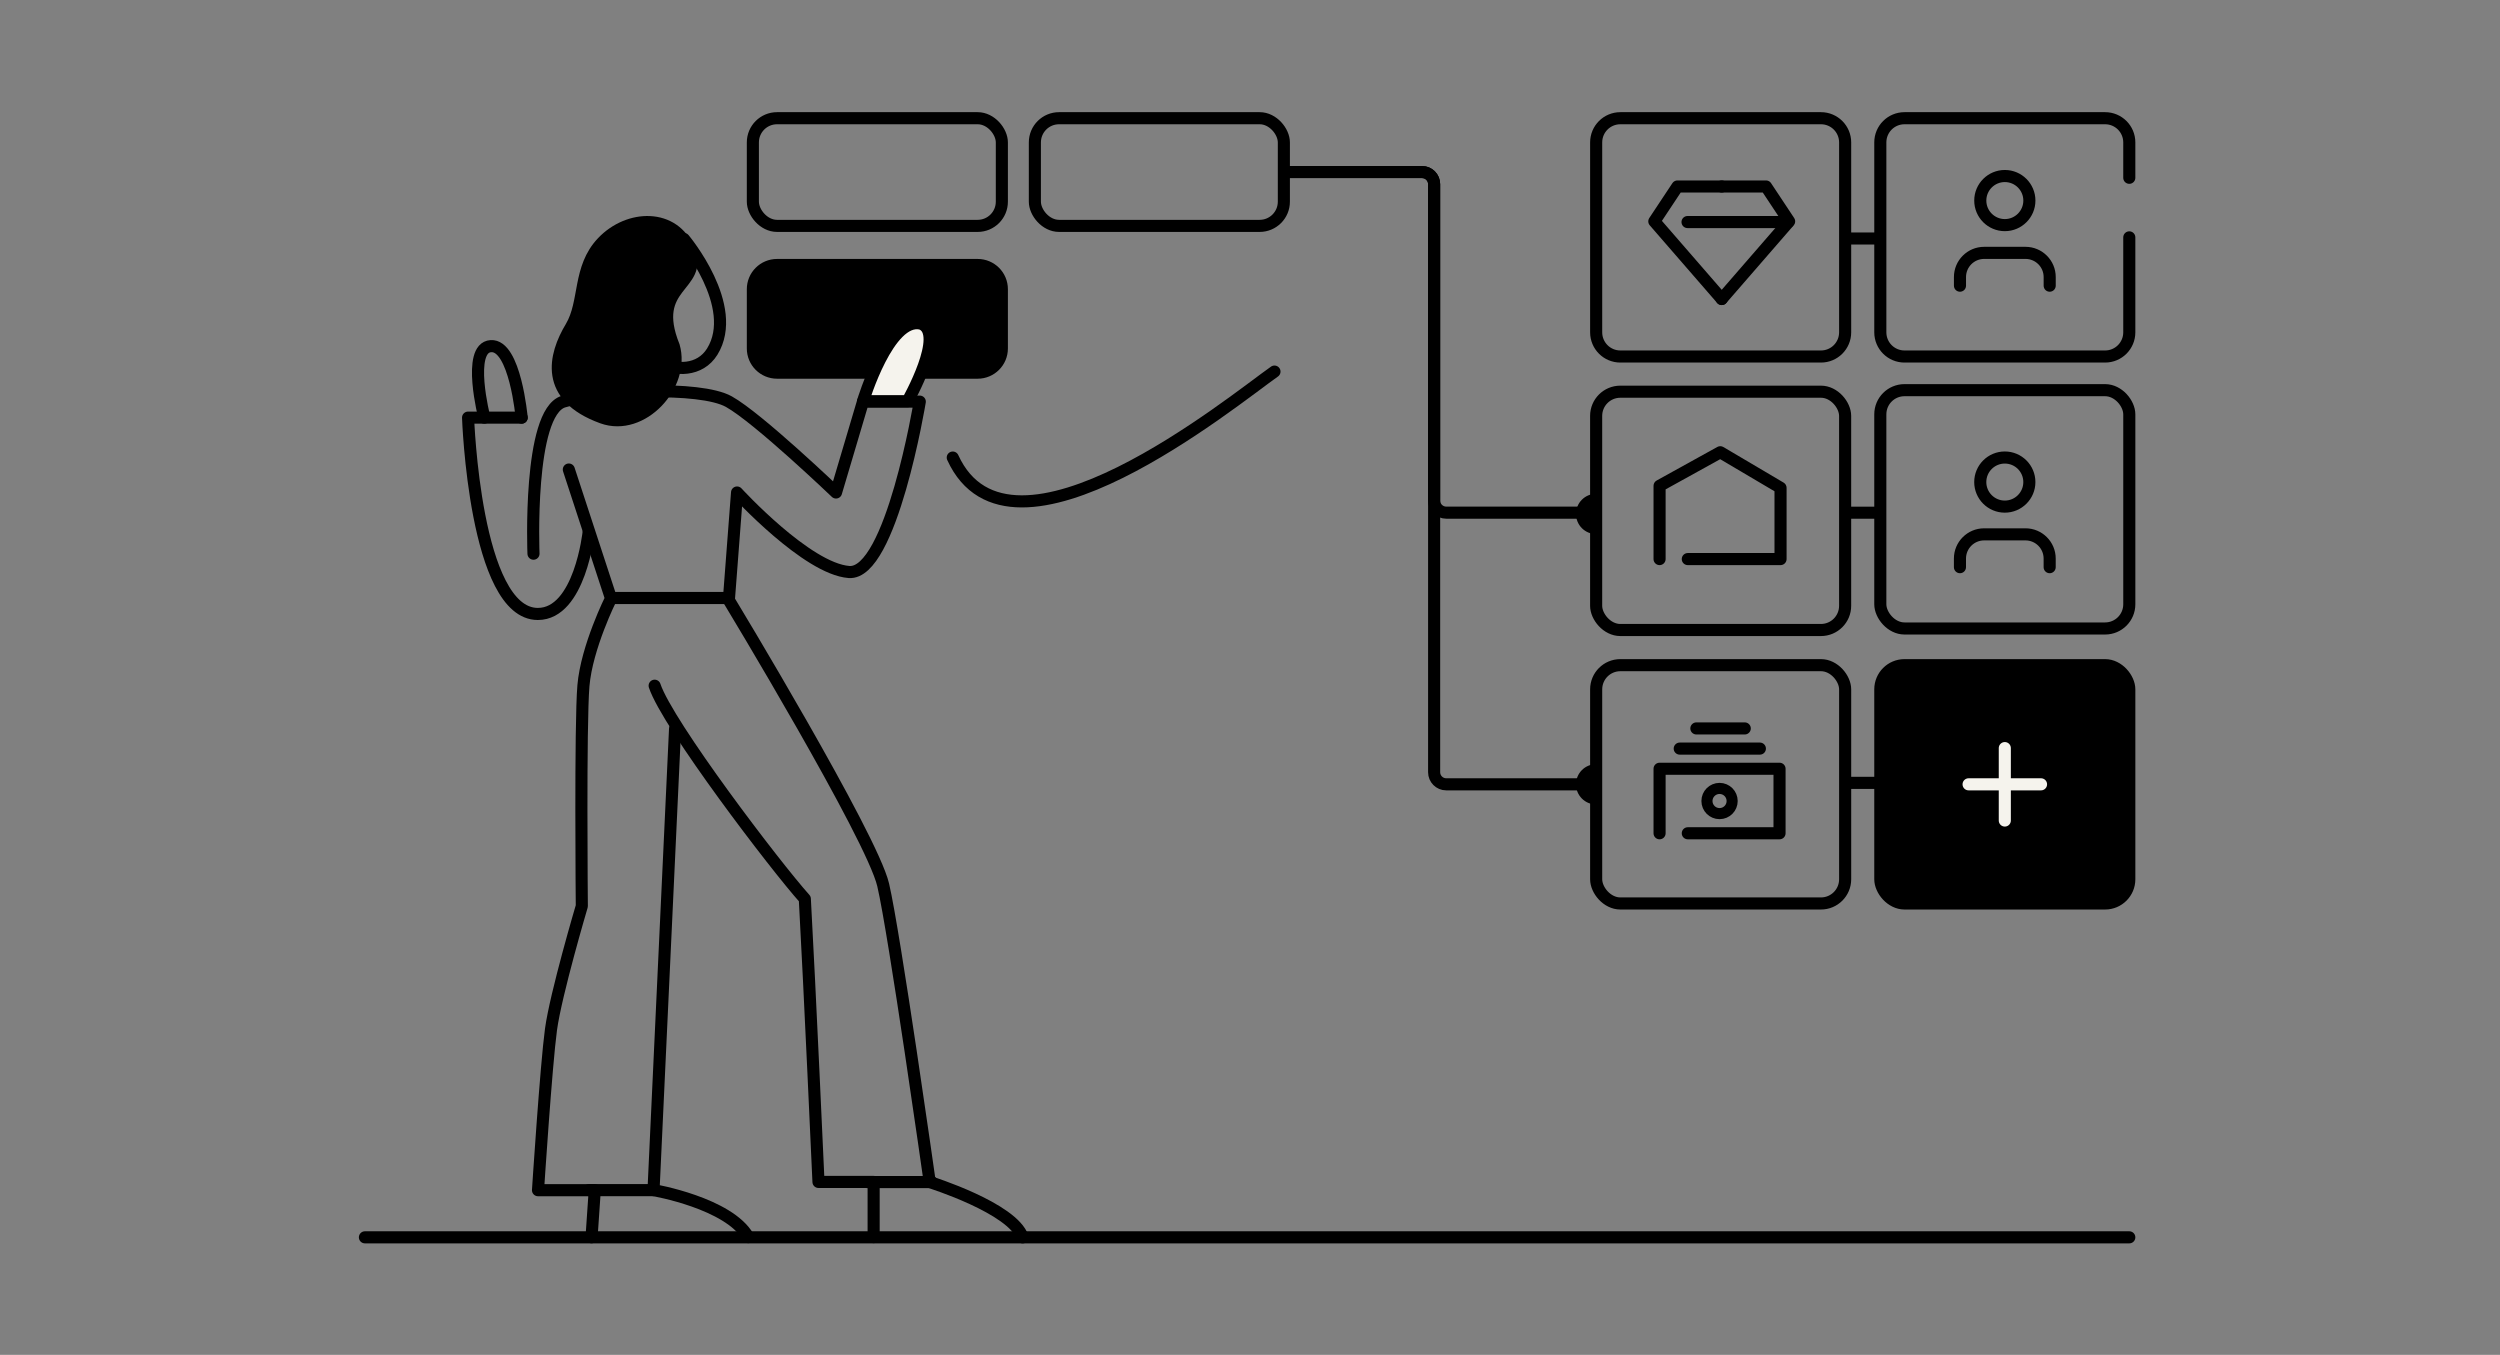 <svg viewBox="0 0 620 336" fill="none" xmlns="http://www.w3.org/2000/svg">
  <rect x="0" y="0" width="620" height="336" fill="#808080" stroke="none"/>
  <path d="M90.5 306.857L528.066 306.857" stroke="black" stroke-width="3" stroke-linecap="round" stroke-linejoin="round"/>
  <rect x="395.849" y="164.961" width="61.748" height="59.101" rx="6" stroke="black" stroke-width="3"/>
  <path d="M528.066 58.867V82.417C528.066 85.731 525.38 88.417 522.066 88.417H472.318C469.005 88.417 466.318 85.731 466.318 82.417V35.316C466.318 32.003 469.005 29.316 472.318 29.316H522.066C525.38 29.316 528.066 32.003 528.066 35.316V44.092" stroke="black" stroke-width="3" stroke-linecap="round"/>
  <path d="M395.849 35.316C395.849 32.003 398.535 29.316 401.849 29.316H451.597C454.91 29.316 457.597 32.003 457.597 35.316V82.417C457.597 85.731 454.91 88.417 451.597 88.417H401.849C398.535 88.417 395.849 85.731 395.849 82.417V35.316Z" stroke="black" stroke-width="3"/>
  <path d="M426.988 46.248H437.972L443.705 54.898L426.988 74.155" stroke="black" stroke-width="3" stroke-linecap="round" stroke-linejoin="round"/>
  <path d="M426.989 46.248H416.006L410.272 54.898L426.989 74.155" stroke="black" stroke-width="3" stroke-linecap="round" stroke-linejoin="round"/>
  <path d="M443.473 55.07L418.509 55.07" stroke="black" stroke-width="3" stroke-linecap="round" stroke-linejoin="round"/>
  <rect x="466.318" y="96.762" width="61.748" height="59.101" rx="6" stroke="black" stroke-width="3"/>
  <path d="M506.817 140.661C506.817 141.489 507.489 142.161 508.317 142.161C509.146 142.161 509.817 141.489 509.817 140.661L506.817 140.661ZM484.568 140.661C484.568 141.489 485.24 142.161 486.068 142.161C486.897 142.161 487.568 141.489 487.568 140.661L484.568 140.661ZM506.817 138.521L506.817 140.661L509.817 140.661L509.817 138.521L506.817 138.521ZM487.568 140.661L487.568 138.521L484.568 138.521L484.568 140.661L487.568 140.661ZM492.068 134.021L502.317 134.021L502.317 131.021L492.068 131.021L492.068 134.021ZM487.568 138.521C487.568 136.036 489.583 134.021 492.068 134.021L492.068 131.021C487.926 131.021 484.568 134.379 484.568 138.521L487.568 138.521ZM509.817 138.521C509.817 134.379 506.459 131.021 502.317 131.021L502.317 134.021C504.802 134.021 506.817 136.036 506.817 138.521L509.817 138.521Z" fill="black"/>
  <circle cx="497.193" cy="119.553" r="6.088" stroke="black" stroke-width="3"/>
  <path d="M506.823 70.85C506.823 71.679 507.495 72.35 508.323 72.35C509.151 72.35 509.823 71.679 509.823 70.85L506.823 70.85ZM484.574 70.85C484.574 71.679 485.246 72.35 486.074 72.35C486.903 72.35 487.574 71.679 487.574 70.85L484.574 70.85ZM506.823 68.711L506.823 70.85L509.823 70.85L509.823 68.711L506.823 68.711ZM487.574 70.85L487.574 68.711L484.574 68.711L484.574 70.85L487.574 70.85ZM492.074 64.211L502.323 64.211L502.323 61.211L492.074 61.211L492.074 64.211ZM487.574 68.711C487.574 66.226 489.589 64.211 492.074 64.211L492.074 61.211C487.932 61.211 484.574 64.569 484.574 68.711L487.574 68.711ZM509.823 68.711C509.823 64.569 506.465 61.211 502.323 61.211L502.323 64.211C504.808 64.211 506.823 66.226 506.823 68.711L509.823 68.711Z" fill="black"/>
  <circle cx="497.198" cy="49.742" r="6.088" stroke="black" stroke-width="3"/>
  <rect x="395.844" y="97.141" width="61.748" height="59.101" rx="6" stroke="black" stroke-width="3"/>
  <rect x="466.318" y="164.961" width="61.748" height="59.101" rx="6" fill="black" stroke="black" stroke-width="3"/>
  <path d="M497.193 203.492L497.193 185.528" stroke="#F5F3ED" stroke-width="3" stroke-linecap="round" stroke-linejoin="round"/>
  <path d="M488.21 194.512L506.174 194.512" stroke="#F5F3ED" stroke-width="3" stroke-linecap="round" stroke-linejoin="round"/>
  <path d="M242.459 65.719H192.711C189.397 65.719 186.711 68.405 186.711 71.719V86.421C186.711 89.734 189.397 92.421 192.711 92.421H195.562H242.459C245.773 92.421 248.459 89.734 248.459 86.421V71.719C248.459 68.405 245.773 65.719 242.459 65.719Z" fill="black" stroke="black" stroke-width="3" stroke-linecap="round"/>
  <rect x="186.711" y="29.316" width="61.748" height="26.702" rx="6" stroke="black" stroke-width="3"/>
  <rect x="256.648" y="29.316" width="61.748" height="26.702" rx="6" stroke="black" stroke-width="3"/>
  <path d="M141.067 116.443L151.533 148.407C151.533 148.407 145.497 160.471 144.689 170.054C143.88 179.638 144.29 224.707 144.29 224.707C144.29 224.707 137.856 246.433 136.648 255.285C135.441 264.137 133.426 295.169 133.426 295.169H147.501L146.704 306.835" stroke="black" stroke-width="3" stroke-linecap="round" stroke-linejoin="round"/>
  <path d="M162.352 170.055C165.574 179.704 192.354 214.867 199.597 222.921C200.804 244.647 202.984 293.12 202.984 293.12H216.661V306.802" stroke="black" stroke-width="3" stroke-linecap="round" stroke-linejoin="round"/>
  <path d="M129.371 103.57H116.082C116.082 103.57 117.754 152.262 133.38 152.262C143.835 152.262 145.982 131.962 145.982 131.962" stroke="black" stroke-width="3" stroke-linecap="round" stroke-linejoin="round"/>
  <path d="M167.418 180.709L162.074 295.152C162.074 295.152 180.753 298.349 185.582 306.802" stroke="black" stroke-width="3" stroke-linecap="round" stroke-linejoin="round"/>
  <path d="M120.114 103.57C120.114 103.57 115.684 86.264 121.72 85.843C127.755 85.422 129.372 103.57 129.372 103.57" stroke="black" stroke-width="3" stroke-linecap="round" stroke-linejoin="round"/>
  <path d="M151.809 148.301L179.863 148.301" stroke="black" stroke-width="3" stroke-linecap="round" stroke-linejoin="round"/>
  <path d="M149.38 103.569C159.214 107.126 169.89 95.504 167.099 85.843C160.868 70.437 174.517 71.168 170.852 62.05C167.186 52.932 155.892 53.249 149.402 60.096C143.322 66.499 145.316 74.864 141.65 81.068C137.364 88.159 134.895 98.329 149.38 103.569Z" fill="black" stroke="black" stroke-width="3" stroke-linecap="round" stroke-linejoin="round"/>
  <path d="M163.261 89.777C167.458 91.997 173.55 92.145 176.632 87.207C183.589 75.924 169.611 59.266 169.611 59.266" stroke="black" stroke-width="3" stroke-linecap="round" stroke-linejoin="round"/>
  <path d="M132.306 137.316C132.306 137.316 130.873 102.363 139.722 99.604C148.57 96.845 173.51 95.571 180.753 99.604C187.996 103.637 207.332 122.139 207.332 122.139L214.02 99.604H228.107C228.107 99.604 221.009 142.657 210.554 141.859C200.1 141.061 182.791 122.139 182.791 122.139L180.753 148.824C180.753 148.824 216.205 207.384 219.029 219.46C221.853 231.536 230.574 293.153 230.574 293.153C230.574 293.153 251.187 299.601 253.623 306.858" stroke="black" stroke-width="3" stroke-linecap="round" stroke-linejoin="round"/>
  <path d="M214.035 99.499C214.035 99.499 220.36 78.406 228.402 80.264C234.713 82.548 225.077 99.499 225.077 99.499" fill="#F5F3ED"/>
  <path d="M214.035 99.499C214.035 99.499 220.36 78.406 228.402 80.264C234.713 82.548 225.077 99.499 225.077 99.499H214.035Z" stroke="black" stroke-width="3" stroke-linecap="round" stroke-linejoin="round"/>
  <path d="M146.074 295.152H162.074" stroke="black" stroke-width="3" stroke-linecap="round" stroke-linejoin="round"/>
  <path d="M215.074 293.152H231.074" stroke="black" stroke-width="3" stroke-linecap="round" stroke-linejoin="round"/>
  <path d="M319.784 42.666L352.664 42.666C354.321 42.666 355.664 44.009 355.664 45.666L355.664 124.14C355.664 125.796 357.007 127.14 358.664 127.14L391.911 127.14" stroke="black" stroke-width="3" stroke-linecap="round" stroke-linejoin="round"/>
  <path d="M319.784 42.666L352.664 42.666C354.321 42.666 355.664 44.009 355.664 45.666L355.664 191.512C355.664 193.169 357.007 194.512 358.664 194.512L391.911 194.512" stroke="black" stroke-width="3" stroke-linecap="round" stroke-linejoin="round"/>
  <path d="M395.849 122.457C394.523 122.457 393.251 122.984 392.313 123.921C391.375 124.859 390.849 126.131 390.849 127.457C390.849 128.783 391.375 130.055 392.313 130.993C393.251 131.93 394.523 132.457 395.849 132.457L395.849 127.457L395.849 122.457Z" fill="black"/>
  <path d="M395.849 189.512C394.523 189.512 393.251 190.039 392.313 190.976C391.375 191.914 390.849 193.186 390.849 194.512C390.849 195.838 391.375 197.11 392.313 198.047C393.251 198.985 394.523 199.512 395.849 199.512L395.849 194.512L395.849 189.512Z" fill="black"/>
  <path d="M441.574 120.979L443.074 120.979C443.074 120.449 442.794 119.958 442.337 119.688L441.574 120.979ZM441.574 138.652L441.574 140.152C442.403 140.152 443.074 139.481 443.074 138.652L441.574 138.652ZM410.074 138.652C410.074 139.481 410.746 140.152 411.574 140.152C412.403 140.152 413.074 139.481 413.074 138.652L410.074 138.652ZM411.574 120.479L410.848 119.167C410.371 119.431 410.074 119.933 410.074 120.479L411.574 120.479ZM418.574 137.152C417.746 137.152 417.074 137.824 417.074 138.652C417.074 139.481 417.746 140.152 418.574 140.152L418.574 137.152ZM426.629 112.152L427.392 110.861C426.934 110.591 426.368 110.583 425.903 110.84L426.629 112.152ZM440.074 120.979L440.074 138.652L443.074 138.652L443.074 120.979L440.074 120.979ZM413.074 138.652L413.074 120.479L410.074 120.479L410.074 138.652L413.074 138.652ZM441.574 137.152L418.574 137.152L418.574 140.152L441.574 140.152L441.574 137.152ZM412.3 121.792L427.355 113.465L425.903 110.84L410.848 119.167L412.3 121.792ZM425.866 113.444L440.811 122.271L442.337 119.688L427.392 110.861L425.866 113.444Z" fill="black"/>
  <path d="M436.449 185.652H416.574" stroke="black" stroke-width="3" stroke-linecap="round" stroke-linejoin="round"/>
  <path d="M432.699 180.652H420.699" stroke="black" stroke-width="3" stroke-linecap="round" stroke-linejoin="round"/>
  <path d="M466.074 127.152H458.074" stroke="black" stroke-width="3" stroke-linecap="round" stroke-linejoin="round"/>
  <path d="M466.074 59.152H458.074" stroke="black" stroke-width="3" stroke-linecap="round" stroke-linejoin="round"/>
  <path d="M466.074 194.152H458.074" stroke="black" stroke-width="3" stroke-linecap="round" stroke-linejoin="round"/>
  <circle cx="426.449" cy="198.652" r="3.125" stroke="black" stroke-width="2.75"/>
  <path d="M441.324 190.652L442.824 190.652C442.824 190.255 442.666 189.873 442.385 189.592C442.104 189.31 441.722 189.152 441.324 189.152L441.324 190.652ZM441.324 206.652L441.324 208.152C442.153 208.152 442.824 207.481 442.824 206.652L441.324 206.652ZM410.074 206.652C410.074 207.481 410.746 208.152 411.574 208.152C412.403 208.152 413.074 207.481 413.074 206.652L410.074 206.652ZM411.574 190.652L411.574 189.152C410.746 189.152 410.074 189.824 410.074 190.652L411.574 190.652ZM418.574 205.152C417.746 205.152 417.074 205.824 417.074 206.652C417.074 207.481 417.746 208.152 418.574 208.152L418.574 205.152ZM439.824 190.652L439.824 206.652L442.824 206.652L442.824 190.652L439.824 190.652ZM413.074 206.652L413.074 190.652L410.074 190.652L410.074 206.652L413.074 206.652ZM411.574 192.152L441.324 192.152L441.324 189.152L411.574 189.152L411.574 192.152ZM441.324 205.152L418.574 205.152L418.574 208.152L441.324 208.152L441.324 205.152Z" fill="black"/>
  <path d="M316.07 92.152C306.141 99.088 250.609 144.829 236.285 113.474" stroke="black" stroke-width="3" stroke-linecap="round"/>
</svg>
